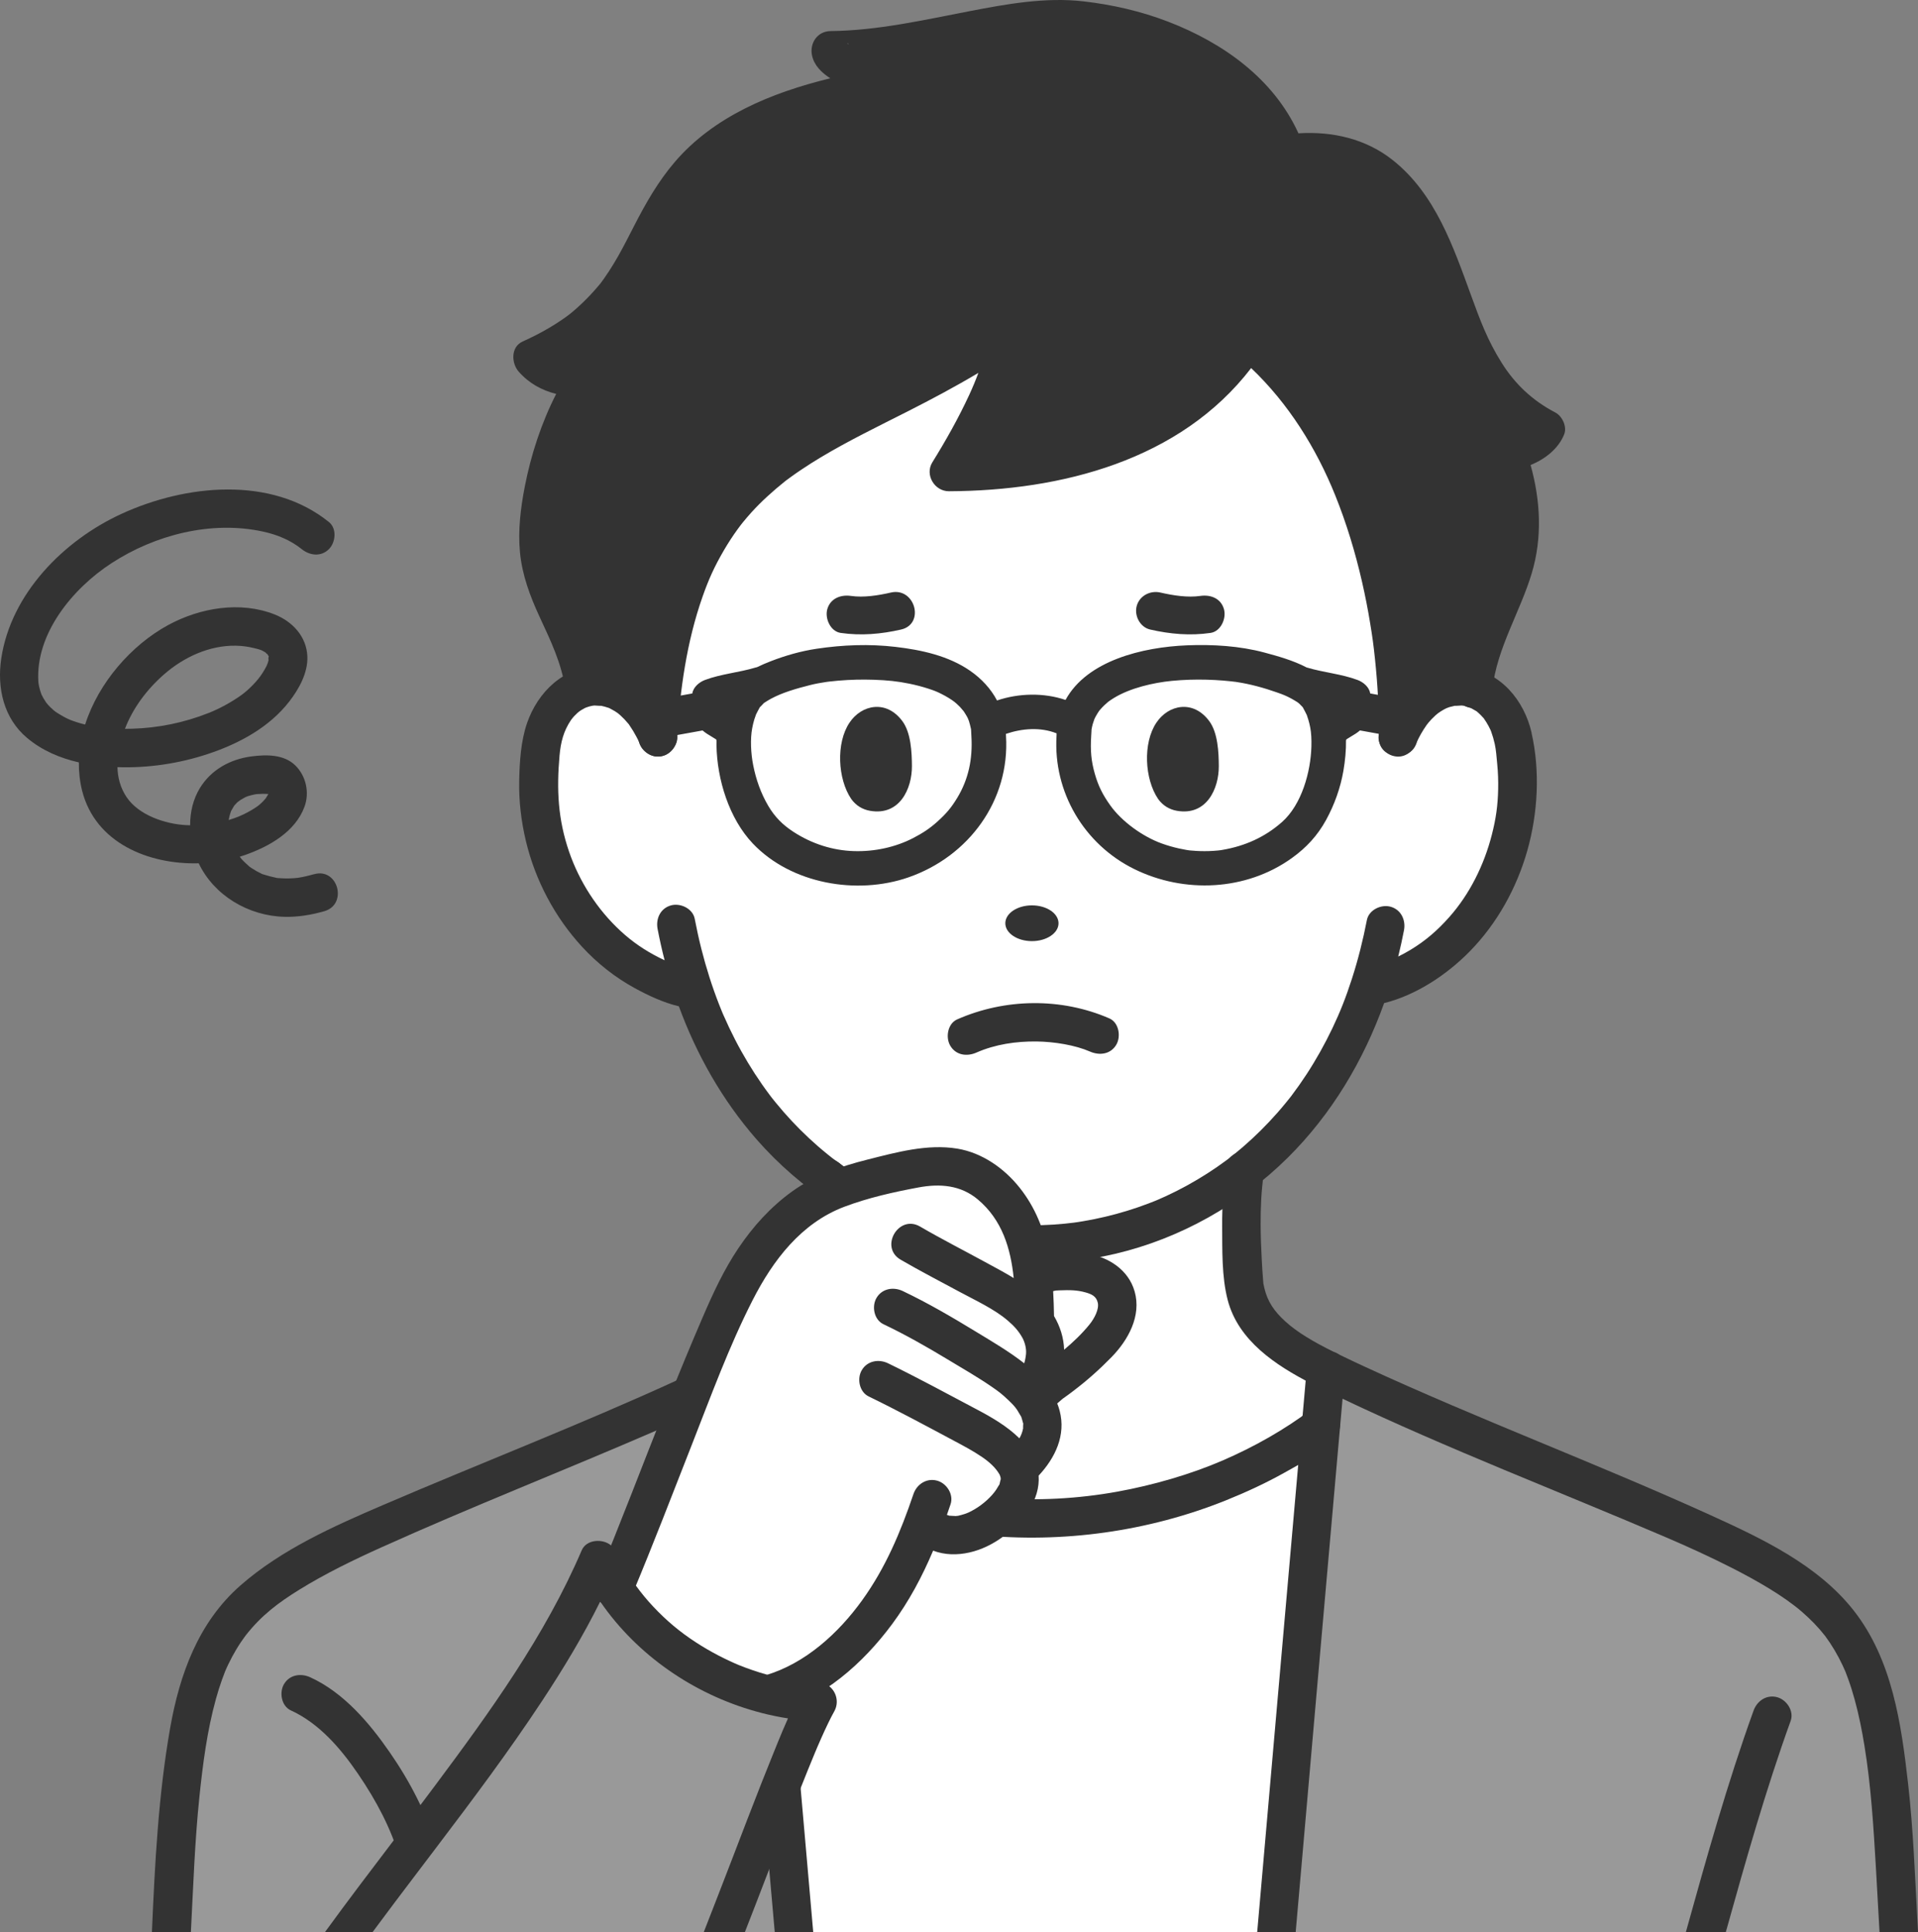 <svg width="139" height="140" viewBox="0 0 139 140" fill="none" xmlns="http://www.w3.org/2000/svg">
<rect x="0" y="0" width="139" height="140" fill="#808080" stroke="none"/>
<path d="M106.769 49.889C108.384 50.395 109.709 52.122 109.847 54.918C110.722 61.672 106.886 69.256 100.11 71.282C100.11 71.282 99.554 71.48 99.263 71.499L99.255 71.497C91.063 96.315 58.575 96.456 50.237 71.689H50.235C50.118 71.701 49.349 71.486 49.349 71.486C42.358 69.498 38.225 61.906 39.151 54.917C39.291 52.057 40.676 50.315 42.34 49.855C44.218 49.335 46.458 50.45 47.674 53.435C48.998 31.366 60.507 32.701 73.017 24.018C72.962 26.899 70.518 31.398 68.772 34.209C77.186 34.187 85.794 31.892 90.431 24.607C99.535 31.942 101.421 46.092 101.321 53.435C102.563 50.39 104.867 49.293 106.768 49.889H106.769Z" fill="white"/>
<path d="M109.139 32.694C109.927 34.846 110.4 37.321 110.049 39.521C109.501 42.966 107.12 46.418 106.769 49.89C104.868 49.294 102.564 50.392 101.322 53.436C101.423 46.094 99.536 31.943 90.432 24.608C85.795 31.893 77.187 34.189 68.773 34.21C70.519 31.399 72.964 26.901 73.018 24.019C60.508 32.702 48.999 31.368 47.675 53.436C46.459 50.451 44.221 49.336 42.341 49.856C41.992 46.39 39.839 43.928 39.221 40.997C38.367 36.954 40.455 30.594 42.599 27.368C40.63 27.47 39.314 26.816 38.575 25.951C51.359 20.205 42.522 9.814 64.727 6.178C63.558 5.602 60.343 4.735 60.187 3.643C66.706 3.605 73.162 0.858 78.515 1.488C83.868 2.117 91.112 4.948 93.197 11.139C95.419 10.769 97.959 11.234 99.236 12.074C106.168 16.642 104.117 27.044 112.014 31.096C111.908 31.403 110.861 32.606 109.137 32.694H109.139Z" fill="#333333"/>
<path d="M96.093 99.236C95.973 100.583 95.853 101.921 95.735 103.254C95.546 103.482 95.24 103.703 95.24 103.703C86.109 110.267 70.004 113.476 55.493 104.549C55.493 104.549 54.587 104.06 54.364 103.842C54.229 102.316 54.091 100.782 53.954 99.239C54.08 99.177 54.202 99.117 54.32 99.057C57.718 97.318 59.716 95.592 59.904 92.734C60.11 89.977 60.171 87.273 59.896 85.335C68.931 91.989 81.377 91.796 90.227 84.791L90.15 85.335C89.876 87.273 89.935 89.977 90.142 92.734C90.33 95.592 92.328 97.318 95.726 99.057C95.845 99.117 95.968 99.177 96.091 99.237L96.093 99.236Z" fill="white"/>
<path d="M137.605 140H92.507C93.534 128.292 94.519 116.967 95.559 105.236C95.617 104.576 95.675 103.915 95.735 103.253C95.775 102.794 95.816 102.335 95.857 101.876C95.891 101.49 95.925 101.104 95.96 100.717C95.97 100.608 95.98 100.498 95.989 100.389C96.023 100.006 96.058 99.622 96.093 99.237C96.36 99.368 96.643 99.504 96.938 99.645C97.098 99.721 97.263 99.798 97.43 99.877C105.098 103.479 120.216 109.583 123.448 111.082C133.88 115.913 135.876 118.514 137.092 131.241C137.275 134.125 137.446 137.048 137.605 140Z" fill="#999999"/>
<path d="M56.883 132.495C57.101 134.984 57.319 137.484 57.54 140H12.441C12.6 137.048 12.771 134.125 12.954 131.241C14.171 118.514 16.166 115.913 26.598 111.082C29.296 109.831 40.27 105.372 48.285 101.838C48.911 101.563 49.517 101.292 50.101 101.03C50.725 100.749 51.322 100.479 51.886 100.218C52.135 100.102 52.38 99.988 52.617 99.877C52.784 99.798 52.949 99.721 53.109 99.645C53.404 99.504 53.686 99.368 53.954 99.237C53.988 99.622 54.022 100.006 54.057 100.389C54.067 100.497 54.075 100.604 54.086 100.712C54.136 101.276 54.186 101.84 54.237 102.402C54.279 102.883 54.322 103.363 54.364 103.841C54.417 104.447 54.472 105.052 54.525 105.655C54.991 110.914 55.447 116.092 55.9 121.262C55.905 121.322 55.91 121.382 55.916 121.441C55.953 121.857 55.989 122.272 56.025 122.687L56.044 122.905C56.079 123.303 56.114 123.699 56.148 124.097C56.156 124.182 56.164 124.268 56.171 124.354C56.228 125.009 56.286 125.664 56.343 126.319C56.431 127.338 56.521 128.358 56.611 129.378C56.701 130.417 56.792 131.455 56.883 132.495Z" fill="#999999"/>
<path d="M95.735 103.253C95.675 103.915 95.617 104.576 95.559 105.236C94.519 116.967 93.534 128.292 92.507 140H57.54C57.319 137.484 57.101 134.984 56.883 132.496C56.792 131.455 56.701 130.417 56.611 129.378C56.521 128.358 56.431 127.338 56.343 126.319C56.286 125.664 56.228 125.009 56.171 124.354C56.163 124.268 56.156 124.183 56.148 124.097C56.114 123.699 56.079 123.303 56.043 122.905L56.025 122.687C55.989 122.272 55.953 121.857 55.916 121.441C55.91 121.382 55.905 121.322 55.9 121.262C55.447 116.092 54.991 110.914 54.525 105.655C54.472 105.052 54.417 104.447 54.364 103.841C54.587 104.059 55.493 104.548 55.493 104.548C55.609 104.62 55.724 104.69 55.841 104.76C59.167 106.759 62.574 108.126 65.957 108.965C66.16 109.015 66.364 109.065 66.566 109.111C67.003 109.211 67.438 109.303 67.873 109.386C68.151 109.44 68.429 109.489 68.707 109.535C69.104 109.602 69.502 109.662 69.898 109.714C70.676 109.818 71.451 109.895 72.221 109.947C72.85 109.991 73.477 110.016 74.099 110.027C81.862 110.155 89.029 107.81 94.24 104.39C94.582 104.165 94.915 103.935 95.24 103.702C95.24 103.702 95.547 103.482 95.735 103.253Z" fill="white"/>
<path d="M58.552 85.703C58.72 86.941 58.706 88.485 58.666 89.832C58.625 91.221 58.669 92.639 58.288 93.793C58.278 93.822 58.157 94.145 58.21 94.019C58.264 93.892 58.121 94.203 58.106 94.231C57.988 94.46 57.854 94.677 57.707 94.888C57.583 95.065 57.549 95.099 57.331 95.331C57.158 95.515 56.975 95.69 56.785 95.858C55.915 96.627 54.727 97.284 53.617 97.856C52.023 98.678 53.431 101.077 55.025 100.256C57.48 98.991 59.959 97.374 60.932 94.664C61.46 93.198 61.404 91.48 61.453 89.944C61.506 88.275 61.466 86.619 61.242 84.963C61.141 84.219 60.182 83.813 59.526 83.993C58.72 84.214 58.452 84.956 58.552 85.703Z" fill="#333333"/>
<path d="M52.56 99.236C52.516 98.741 52.699 98.384 52.991 98.164C52.992 98.164 52.994 98.163 52.995 98.162C53.111 98.075 53.247 98.01 53.391 97.967C53.414 97.96 53.439 97.953 53.463 97.947C54.063 97.802 54.803 98.025 55.153 98.614C55.257 98.789 55.326 98.996 55.348 99.236C55.37 99.483 55.392 99.731 55.414 99.977C55.416 100.001 55.419 100.024 55.421 100.049C55.511 101.052 55.599 102.055 55.689 103.058C55.74 103.625 55.79 104.193 55.84 104.76C55.853 104.898 55.865 105.034 55.877 105.172C55.914 105.601 55.953 106.031 55.991 106.46C56.41 111.203 56.827 115.945 57.243 120.687C57.275 121.041 57.305 121.395 57.337 121.751C57.349 121.889 57.361 122.026 57.373 122.165C57.402 122.5 57.431 122.835 57.46 123.171L57.5 123.624C57.502 123.637 57.503 123.651 57.504 123.665C57.531 123.972 57.559 124.279 57.585 124.587C57.642 125.239 57.699 125.892 57.756 126.544C57.845 127.555 57.933 128.565 58.022 129.576C58.326 133.05 58.629 136.525 58.935 140H56.146C56.013 138.482 55.879 136.964 55.746 135.446C55.655 134.398 55.563 133.35 55.471 132.303C55.38 131.26 55.289 130.219 55.198 129.175C55.048 127.453 54.896 125.73 54.746 124.007C54.729 123.818 54.712 123.629 54.695 123.439C54.668 123.131 54.641 122.822 54.614 122.513C54.606 122.417 54.598 122.321 54.589 122.225C54.554 121.818 54.518 121.414 54.481 121.007C53.995 115.443 53.505 109.878 53.012 104.314C52.989 104.061 52.967 103.809 52.944 103.556L52.748 101.344C52.704 100.855 52.66 100.366 52.617 99.877C52.597 99.663 52.579 99.45 52.56 99.236Z" fill="#333333"/>
<path d="M129.772 124.699C127.96 129.72 126.509 134.858 125.074 140H122.179C123.68 134.612 125.183 129.223 127.083 123.959C127.339 123.251 128.025 122.777 128.799 122.988C129.485 123.177 130.027 123.992 129.772 124.699Z" fill="#333333"/>
<path d="M96.43 97.856C95.266 97.257 94.052 96.582 93.146 95.754C92.335 95.012 91.855 94.316 91.624 93.314C91.539 92.947 91.562 93.059 91.536 92.733C91.497 92.264 91.469 91.793 91.444 91.323C91.395 90.459 91.364 89.593 91.36 88.727C91.354 87.51 91.411 86.282 91.572 85.159C91.678 84.417 91.389 83.667 90.598 83.449C89.945 83.27 88.989 83.671 88.883 84.419C88.673 85.89 88.56 87.348 88.572 88.835C88.585 90.576 88.531 92.494 88.97 94.193C89.736 97.156 92.456 98.934 95.023 100.256C96.615 101.077 98.028 98.679 96.431 97.856H96.43Z" fill="#333333"/>
<path d="M91.111 140C92.102 128.721 93.084 117.44 94.082 106.159C94.135 105.57 94.187 104.98 94.239 104.39C94.292 103.795 94.345 103.199 94.398 102.605C94.398 102.601 94.398 102.596 94.4 102.593C94.475 101.744 94.55 100.897 94.625 100.048C94.627 100.024 94.63 100.001 94.632 99.977C94.654 99.731 94.676 99.483 94.698 99.236C94.719 98.996 94.789 98.789 94.893 98.614C95.243 98.023 95.985 97.8 96.588 97.949C96.613 97.955 96.639 97.962 96.663 97.97C96.799 98.011 96.925 98.071 97.037 98.152C97.338 98.37 97.531 98.731 97.486 99.236C97.467 99.45 97.449 99.663 97.429 99.877C97.385 100.371 97.341 100.865 97.297 101.36C97.192 102.541 97.086 103.723 96.982 104.904C95.945 116.602 94.927 128.302 93.901 140H91.111Z" fill="#333333"/>
<path d="M53.116 104.489C53.804 105.4 55.152 105.988 56.129 106.535C57.73 107.433 59.398 108.208 61.108 108.877C64.277 110.118 67.603 110.885 70.987 111.231C77.002 111.846 83.236 110.976 88.844 108.722C90.307 108.133 91.739 107.472 93.115 106.7C94.328 106.018 95.771 105.268 96.721 104.235C97.229 103.682 97.27 102.817 96.721 102.27C96.205 101.756 95.26 101.714 94.749 102.27C94.63 102.399 94.507 102.51 94.374 102.626C94.739 102.305 94.373 102.618 94.296 102.674C94.051 102.846 93.802 103.014 93.551 103.18C93.037 103.517 92.513 103.84 91.98 104.146C90.889 104.772 89.763 105.333 88.609 105.832C86.28 106.839 83.568 107.622 80.973 108.092C75.225 109.134 69.174 108.691 63.601 106.832C61.911 106.269 60.274 105.574 58.692 104.757C57.84 104.317 57.024 103.827 56.195 103.347C56.047 103.261 55.895 103.181 55.747 103.094C55.642 103.033 55.538 102.967 55.433 102.904C55.091 102.699 55.381 102.898 55.523 103.086C55.071 102.487 54.319 102.177 53.616 102.587C53.024 102.932 52.66 103.885 53.115 104.488L53.116 104.489Z" fill="#333333"/>
<path d="M110.999 53.107C110.458 50.742 108.744 48.663 106.23 48.376C103.197 48.029 101.034 50.54 99.978 53.064C99.688 53.758 100.291 54.593 100.951 54.774C101.754 54.994 102.376 54.498 102.667 53.803C102.824 53.429 103.116 52.92 103.397 52.527C103.418 52.501 103.499 52.393 103.52 52.369C103.594 52.283 103.669 52.198 103.746 52.116C103.837 52.022 103.931 51.93 104.028 51.842C104.057 51.815 104.188 51.71 104.215 51.685C104.35 51.588 104.491 51.497 104.638 51.416C104.698 51.384 104.759 51.352 104.821 51.322C104.834 51.32 104.992 51.253 105.031 51.242C105.175 51.204 105.319 51.167 105.465 51.136C105.348 51.17 105.81 51.124 105.919 51.124C105.955 51.124 106.016 51.135 106.065 51.143C106.039 51.137 106.006 51.13 105.962 51.119C106.03 51.135 106.099 51.141 106.166 51.161C106.249 51.187 106.554 51.294 106.529 51.271C106.686 51.352 106.831 51.448 106.988 51.53C106.996 51.535 107.007 51.541 107.018 51.549C107.117 51.633 107.214 51.72 107.305 51.812C107.36 51.867 107.411 51.924 107.464 51.981C107.487 52.006 107.504 52.023 107.518 52.036C107.525 52.047 107.533 52.058 107.543 52.073C107.664 52.244 107.775 52.421 107.874 52.606C107.924 52.699 107.971 52.793 108.016 52.889C108.028 52.919 108.057 52.989 108.064 53.007C108.172 53.304 108.26 53.608 108.328 53.917C108.425 54.363 108.454 54.828 108.508 55.393C108.565 55.983 108.586 56.576 108.574 57.168C108.548 58.377 108.417 59.312 108.113 60.499C107.552 62.687 106.51 64.788 105.035 66.452C104.179 67.419 103.304 68.174 102.245 68.815C101.964 68.985 101.64 69.163 101.331 69.316C101.486 68.685 101.626 68.051 101.748 67.414C101.891 66.678 101.541 65.914 100.774 65.704C100.092 65.516 99.203 65.933 99.059 66.674C98.782 68.105 98.428 69.521 97.981 70.908C97.536 72.29 97.118 73.34 96.564 74.503C96.009 75.664 95.38 76.791 94.674 77.869C94.334 78.388 93.977 78.896 93.602 79.392C93.569 79.435 93.537 79.479 93.503 79.521C93.496 79.528 93.492 79.534 93.483 79.545C93.395 79.656 93.306 79.767 93.216 79.877C93.013 80.128 92.804 80.373 92.592 80.616C91.811 81.504 90.971 82.339 90.076 83.113C89.871 83.289 89.663 83.463 89.453 83.634C89.348 83.719 89.242 83.802 89.136 83.885C89.132 83.888 89.13 83.89 89.127 83.892C89.057 83.946 88.987 83.999 88.915 84.052C88.457 84.393 87.988 84.718 87.506 85.026C86.559 85.634 85.571 86.178 84.55 86.653C84.347 86.747 84.143 86.838 83.938 86.927C83.913 86.937 83.772 86.998 83.709 87.023C83.555 87.086 83.399 87.146 83.243 87.205C82.726 87.402 82.203 87.582 81.673 87.744C80.638 88.061 79.583 88.311 78.516 88.491C78.39 88.513 78.264 88.534 78.137 88.553C78.088 88.56 77.868 88.591 77.83 88.597C77.603 88.624 77.376 88.651 77.148 88.674C76.604 88.727 76.057 88.763 75.51 88.78C74.416 88.815 73.32 88.78 72.231 88.671C72.104 88.659 71.977 88.646 71.851 88.632C71.811 88.627 71.649 88.606 71.575 88.598C71.338 88.564 71.101 88.529 70.865 88.489C70.323 88.397 69.784 88.287 69.251 88.16C68.177 87.904 67.119 87.576 66.088 87.18C65.967 87.134 65.847 87.086 65.727 87.037C65.671 87.016 65.615 86.992 65.56 86.97C65.299 86.857 65.041 86.743 64.784 86.622C64.276 86.383 63.777 86.127 63.286 85.855C62.289 85.303 61.342 84.677 60.427 84.001C60.388 83.974 60.364 83.955 60.348 83.943C60.338 83.935 60.323 83.923 60.297 83.903C60.192 83.82 60.085 83.737 59.981 83.652C59.739 83.457 59.503 83.258 59.269 83.055C58.826 82.669 58.397 82.268 57.981 81.852C57.574 81.444 57.178 81.022 56.799 80.588C56.6 80.36 56.405 80.129 56.213 79.894C56.123 79.784 56.035 79.673 55.946 79.562C55.939 79.552 55.925 79.534 55.91 79.516C55.87 79.464 55.83 79.411 55.79 79.358C55.032 78.351 54.346 77.291 53.732 76.192C53.413 75.621 53.114 75.039 52.834 74.448C52.691 74.146 52.554 73.841 52.419 73.536C52.402 73.498 52.386 73.46 52.369 73.421C52.357 73.391 52.329 73.324 52.322 73.307C52.253 73.139 52.185 72.97 52.118 72.801C51.602 71.483 51.175 70.131 50.828 68.759C50.646 68.036 50.487 67.309 50.347 66.578C50.206 65.84 49.316 65.42 48.631 65.607C47.856 65.82 47.515 66.576 47.657 67.317C47.803 68.079 47.972 68.835 48.165 69.585C48.043 69.529 47.918 69.469 47.787 69.402C46.721 68.865 45.816 68.242 44.979 67.468C43.274 65.894 41.981 63.87 41.241 61.716C40.435 59.367 40.331 57.231 40.551 54.746C40.638 53.782 40.842 52.974 41.381 52.177C41.405 52.142 41.655 51.836 41.454 52.073C41.503 52.014 41.554 51.952 41.609 51.898C41.691 51.818 41.77 51.736 41.854 51.657C41.856 51.654 41.926 51.599 41.976 51.557C42.027 51.522 42.095 51.474 42.097 51.473C42.19 51.419 42.282 51.366 42.376 51.314C42.382 51.31 42.441 51.286 42.492 51.263C42.567 51.24 42.706 51.194 42.727 51.188C42.827 51.161 42.929 51.145 43.031 51.12C42.989 51.13 42.956 51.137 42.931 51.143C42.977 51.135 43.037 51.124 43.072 51.124C43.191 51.124 43.692 51.175 43.507 51.131C43.724 51.176 43.932 51.233 44.143 51.306C44.145 51.308 44.147 51.309 44.149 51.31C44.284 51.387 44.424 51.453 44.558 51.535C44.626 51.577 44.692 51.622 44.758 51.668C44.771 51.678 44.782 51.685 44.792 51.693C44.85 51.742 44.907 51.79 44.964 51.841C45.162 52.02 45.347 52.214 45.517 52.421C45.54 52.45 45.558 52.47 45.573 52.487C45.586 52.509 45.608 52.543 45.644 52.595C45.729 52.719 45.81 52.844 45.888 52.973C46.042 53.228 46.238 53.594 46.325 53.802C46.614 54.495 47.248 54.99 48.04 54.773C48.696 54.593 49.306 53.76 49.014 53.063C48.015 50.674 46.174 48.458 43.386 48.343C40.871 48.239 38.963 50.173 38.194 52.403C37.747 53.701 37.656 55.197 37.627 56.562C37.595 58.03 37.771 59.518 38.113 60.947C38.793 63.791 40.209 66.47 42.196 68.623C43.288 69.807 44.592 70.839 46.011 71.61C46.965 72.129 48.079 72.658 49.198 72.921C50.484 76.429 52.343 79.717 54.822 82.555C58.026 86.22 62.253 88.963 66.909 90.406C71.392 91.796 76.246 91.934 80.812 90.859C85.527 89.75 89.899 87.289 93.33 83.886C96.494 80.75 98.814 76.865 100.309 72.69C102.647 72.108 104.869 70.617 106.505 68.951C108.494 66.926 109.916 64.357 110.687 61.636C111.455 58.925 111.622 55.865 110.992 53.106L110.999 53.107ZM107.041 51.57C107.085 51.603 107.12 51.633 107.041 51.57V51.57ZM44.107 51.283C44.014 51.23 44.055 51.256 44.107 51.283V51.283Z" fill="#333333"/>
<path d="M106.065 51.146C106.131 51.159 106.168 51.169 106.065 51.146V51.146Z" fill="#333333"/>
<path d="M42.936 51.145C42.836 51.166 42.872 51.157 42.936 51.145V51.145Z" fill="#333333"/>
<path d="M112.72 29.894C111.038 29.016 109.785 27.815 108.83 26.294C107.792 24.64 107.265 23.203 106.611 21.407C105.316 17.858 104.023 14.068 100.959 11.621C98.988 10.047 96.559 9.508 94.1 9.66C92.309 5.726 88.674 3.116 84.66 1.572C82.686 0.813 80.618 0.339 78.519 0.098C75.766 -0.219 72.959 0.291 70.262 0.81C66.925 1.451 63.605 2.216 60.191 2.252C59.24 2.261 58.663 3.128 58.846 4.011C58.996 4.736 59.545 5.269 60.171 5.674C55.928 6.709 51.737 8.424 48.898 11.744C47.705 13.139 46.807 14.708 45.973 16.333C45.591 17.077 45.215 17.824 44.803 18.551C44.589 18.928 44.366 19.299 44.129 19.662C44.016 19.835 43.901 20.005 43.782 20.173C43.713 20.271 43.641 20.367 43.572 20.463C43.551 20.491 43.538 20.51 43.526 20.527C43.522 20.532 43.519 20.536 43.514 20.542C42.846 21.349 42.129 22.083 41.315 22.743C41.288 22.761 41.075 22.925 41.033 22.956C40.912 23.043 40.789 23.128 40.665 23.212C40.391 23.398 40.11 23.574 39.825 23.744C39.195 24.117 38.541 24.447 37.874 24.749C37.001 25.144 37.058 26.325 37.592 26.932C38.342 27.785 39.283 28.29 40.308 28.545C39.225 30.659 38.472 32.991 38.028 35.279C37.729 36.827 37.532 38.438 37.682 40.014C37.843 41.695 38.415 43.205 39.119 44.729C39.905 46.428 40.706 48.076 40.969 49.952C41.073 50.696 42.026 51.102 42.684 50.922C43.488 50.702 43.764 49.959 43.658 49.212C43.42 47.517 42.757 45.951 42.037 44.41C41.428 43.108 40.796 41.828 40.526 40.406C40.482 40.175 40.469 40.052 40.447 39.697C40.424 39.342 40.419 38.986 40.427 38.63C40.442 37.914 40.508 37.228 40.621 36.555C40.874 35.041 41.288 33.553 41.814 32.111C42.247 30.928 42.776 29.764 43.433 28.669C44.541 28.526 45.631 28.223 46.593 27.858C47.296 27.591 47.78 26.921 47.566 26.148C47.381 25.476 46.559 24.909 45.85 25.177C44.465 25.703 43.019 26.119 41.535 25.954C42.768 25.194 43.91 24.287 44.885 23.214C46.118 21.857 47.058 20.297 47.897 18.677C48.673 17.178 49.411 15.653 50.411 14.284C50.464 14.21 50.52 14.137 50.576 14.063C50.599 14.034 50.629 13.996 50.663 13.956C50.811 13.777 50.962 13.599 51.117 13.428C51.444 13.066 51.791 12.723 52.155 12.399C52.335 12.24 52.523 12.089 52.708 11.934C52.725 11.919 52.737 11.91 52.745 11.902C52.761 11.892 52.78 11.877 52.806 11.859C52.925 11.773 53.042 11.686 53.162 11.601C53.644 11.264 54.145 10.956 54.659 10.673C54.958 10.508 55.261 10.352 55.569 10.203C55.751 10.115 55.934 10.029 56.119 9.947C56.168 9.925 56.445 9.806 56.47 9.793C57.239 9.474 58.027 9.199 58.822 8.951C60.873 8.312 62.982 7.869 65.101 7.518C65.441 7.461 65.71 7.238 65.887 6.951C65.903 6.927 65.92 6.904 65.934 6.878C66.029 6.717 66.085 6.533 66.106 6.34C66.13 6.158 66.121 5.975 66.075 5.807C66.058 5.748 66.039 5.691 66.016 5.638C65.909 5.357 65.715 5.112 65.434 4.977C65.19 4.861 64.943 4.755 64.693 4.653C66.133 4.444 67.567 4.171 68.993 3.888C71.579 3.376 74.191 2.781 76.842 2.785C78.787 2.787 80.579 3.152 82.591 3.789C84.51 4.397 86.277 5.236 87.982 6.458C89.682 7.676 91.168 9.519 91.855 11.507C92.121 12.28 92.782 12.6 93.57 12.478C94.674 12.307 95.855 12.377 96.938 12.64C97.839 12.857 98.6 13.257 99.215 13.774C99.549 14.053 99.864 14.354 100.16 14.673C100.5 15.04 100.668 15.248 100.88 15.545C101.387 16.255 101.819 17.015 102.199 17.797C102.918 19.274 103.486 20.979 104.12 22.691C104.765 24.431 105.459 26.184 106.459 27.757C107.307 29.092 108.363 30.268 109.609 31.213C109.523 31.237 109.437 31.256 109.35 31.276C109.162 31.242 108.962 31.247 108.757 31.301C108.717 31.299 108.677 31.296 108.637 31.294C108.63 31.288 108.39 31.253 108.36 31.245C107.56 31.061 106.837 30.625 106.173 30.073C105.596 29.592 104.768 29.509 104.201 30.073C103.705 30.567 103.62 31.555 104.201 32.038C105.336 32.982 106.679 33.776 108.115 34.013C108.442 35.061 108.682 36.139 108.75 37.233C108.839 38.686 108.59 40.028 108.126 41.402C107.165 44.253 105.701 46.886 105.371 49.92C105.29 50.667 106.071 51.31 106.766 51.31C107.587 51.31 108.079 50.669 108.16 49.92C108.479 46.987 110.164 44.346 111.004 41.554C111.787 38.951 111.642 36.271 110.924 33.698C111.967 33.274 112.951 32.513 113.361 31.465C113.575 30.923 113.224 30.159 112.721 29.895L112.72 29.894ZM50.547 14.101C50.536 14.114 50.537 14.113 50.547 14.101V14.101ZM61.478 3.175C61.478 3.175 61.478 3.187 61.483 3.205C61.387 3.18 61.41 3.07 61.478 3.175ZM110.787 30.439C110.804 30.403 110.807 30.39 110.787 30.439V30.439Z" fill="#333333"/>
<path d="M55.414 99.977C55.312 100.083 55.182 100.178 55.023 100.256C54.995 100.271 54.966 100.284 54.939 100.297C54.656 100.438 54.371 100.577 54.086 100.712C53.641 100.926 53.195 101.136 52.747 101.344C52.669 101.38 52.589 101.418 52.51 101.454C52.06 101.662 51.609 101.867 51.158 102.072C50.561 102.342 49.963 102.61 49.364 102.874C48.765 103.139 48.165 103.402 47.564 103.662C40.897 106.553 34.132 109.199 27.609 112.142C25.59 113.052 23.578 114.029 21.692 115.196C20.179 116.134 18.964 117.037 17.814 118.498H17.813C17.813 118.498 17.81 118.501 17.81 118.502C17.81 118.501 17.813 118.501 17.813 118.501C17.799 118.52 17.692 118.665 17.669 118.698C17.597 118.8 17.524 118.902 17.454 119.005C17.337 119.179 17.226 119.355 17.118 119.535C16.91 119.883 16.719 120.242 16.543 120.609C16.346 121.023 16.284 121.172 16.09 121.713C15.926 122.169 15.782 122.633 15.652 123.1C15.007 125.425 14.698 127.833 14.449 130.227C14.113 133.468 14.005 136.745 13.834 140H11.01C11.223 135.058 11.475 130.092 12.328 125.235C13.016 121.328 14.375 117.554 17.441 114.874C20.413 112.275 24.156 110.607 27.756 109.062C34.815 106.031 42.011 103.246 49.004 100.048C49.621 99.767 50.236 99.482 50.85 99.192C51.454 98.907 52.056 98.62 52.657 98.327L52.991 98.164C52.991 98.164 52.994 98.163 52.995 98.162C53.127 98.098 53.259 98.032 53.391 97.967C53.467 97.931 53.542 97.893 53.617 97.856C54.4 97.468 55.137 97.841 55.499 98.418C55.806 98.905 55.843 99.537 55.414 99.977Z" fill="#333333"/>
<path d="M120.672 111.372C113.025 108.098 104.968 105.004 97.298 101.36C96.85 101.147 96.404 100.933 95.96 100.717C95.675 100.578 95.392 100.439 95.108 100.297C95.08 100.284 95.051 100.271 95.023 100.256C94.864 100.178 94.735 100.082 94.633 99.977C94.203 99.537 94.241 98.906 94.548 98.419C94.91 97.841 95.648 97.468 96.431 97.856C96.509 97.895 96.586 97.932 96.664 97.969C96.787 98.031 96.912 98.093 97.037 98.152C97.669 98.46 98.306 98.759 98.945 99.054C107.181 102.856 115.687 106.036 123.943 109.785C127.687 111.486 131.754 113.406 134.346 116.713C137.131 120.266 137.789 124.905 138.282 129.258C138.662 132.604 138.782 135.985 138.965 139.347C138.977 139.565 138.989 139.782 139 140H136.211C136.129 138.466 136.042 136.932 135.953 135.399C135.778 132.423 135.601 129.452 135.12 126.507C134.937 125.385 134.715 124.269 134.414 123.173C134.279 122.681 134.129 122.193 133.957 121.713C133.768 121.184 133.719 121.065 133.531 120.668C133.178 119.92 132.756 119.203 132.262 118.538H132.26C132.26 118.538 131.961 118.169 131.9 118.101C131.762 117.942 131.62 117.788 131.475 117.636C131.191 117.343 130.893 117.064 130.585 116.795C129.259 115.648 127.313 114.534 125.533 113.627C123.94 112.816 122.315 112.076 120.672 111.372Z" fill="#333333"/>
<path d="M101.535 42.019C100.585 37.616 99.021 33.241 96.559 29.444C95.338 27.56 93.898 25.813 92.226 24.314C93.155 22.641 93.843 20.834 94.331 18.991C94.789 17.259 92.1 16.521 91.641 18.253C91.156 20.086 90.461 21.807 89.533 23.377C89.466 23.423 89.402 23.475 89.34 23.537C89.151 23.725 89.021 23.991 88.965 24.273C87.995 25.709 86.809 27.001 85.385 28.116C85.355 28.138 85.235 28.231 85.213 28.247C85.114 28.321 85.013 28.394 84.911 28.466C84.75 28.581 84.587 28.694 84.42 28.804C84.007 29.08 83.584 29.34 83.152 29.584C82.384 30.018 81.434 30.474 80.786 30.734C78.993 31.452 77.117 31.955 75.216 32.292C74.111 32.488 73.351 32.582 72.2 32.677C71.885 32.702 71.571 32.724 71.255 32.742C71.817 31.739 72.342 30.716 72.811 29.668C73.61 27.883 74.35 25.995 74.413 24.017C74.444 23.015 73.184 22.215 72.315 22.817C67.961 25.828 63.075 27.828 58.517 30.48C56.468 31.673 54.495 33.063 52.848 34.777C50.962 36.741 49.574 39.061 48.57 41.579C47.075 45.334 46.528 49.427 46.281 53.434C46.235 54.184 46.955 54.824 47.675 54.824C48.468 54.824 49.024 54.185 49.07 53.434C49.283 49.98 49.761 46.52 50.915 43.238C51.351 41.999 51.757 41.083 52.478 39.849C52.782 39.331 53.109 38.827 53.462 38.343C53.536 38.24 53.612 38.14 53.689 38.038C53.717 38.003 53.807 37.888 53.844 37.843C54.035 37.609 54.233 37.378 54.435 37.153C55.182 36.327 56.007 35.588 56.874 34.891C56.879 34.887 56.881 34.885 56.885 34.881C56.934 34.845 56.981 34.809 57.029 34.772C57.132 34.695 57.237 34.619 57.341 34.544C57.58 34.371 57.822 34.202 58.068 34.038C58.532 33.726 59.006 33.427 59.485 33.139C61.526 31.916 63.674 30.881 65.795 29.804C67.527 28.925 69.24 28.014 70.905 27.02C70.706 27.558 70.485 28.089 70.244 28.61C69.463 30.299 68.545 31.925 67.565 33.507C67.008 34.409 67.73 35.603 68.769 35.598C76.919 35.563 85.531 33.361 90.672 26.673C93.385 29.25 95.398 32.495 96.764 35.889C97.582 37.919 98.217 40.019 98.706 42.151C98.934 43.143 99.129 44.142 99.294 45.146C99.464 46.176 99.538 46.716 99.649 47.776C99.847 49.654 99.948 51.543 99.924 53.432C99.903 55.222 102.692 55.222 102.713 53.432C102.761 49.608 102.336 45.755 101.53 42.018L101.535 42.019Z" fill="#333333"/>
<path d="M102.103 50.757C101.17 50.589 100.236 50.419 99.301 50.251C99.231 49.786 98.799 49.428 98.385 49.274C97.222 48.837 95.924 48.735 94.732 48.377C94.718 48.372 94.704 48.371 94.691 48.366C93.726 47.859 92.62 47.551 91.628 47.285C89.83 46.802 87.875 46.688 86.019 46.763C82.8 46.895 78.777 47.867 77.221 50.72C75.642 50.186 73.832 50.226 72.256 50.759C71.808 49.915 71.144 49.187 70.3 48.603C68.727 47.517 66.764 47.094 64.897 46.876C63.001 46.653 61.083 46.728 59.199 47.009C58.061 47.178 56.94 47.496 55.869 47.911C55.529 48.043 55.191 48.185 54.865 48.345C54.824 48.354 54.782 48.364 54.74 48.377C53.548 48.735 52.251 48.837 51.088 49.274C50.679 49.427 50.244 49.788 50.172 50.251C49.238 50.421 48.303 50.589 47.37 50.758C46.628 50.892 46.209 51.79 46.396 52.468C46.611 53.246 47.367 53.573 48.112 53.439C49.047 53.269 49.982 53.101 50.917 52.932C51.114 53.105 51.343 53.243 51.568 53.376C51.682 53.443 51.793 53.512 51.905 53.584C51.833 53.539 51.969 53.747 51.899 53.54C51.907 53.564 51.917 53.587 51.927 53.61C51.924 53.744 51.923 53.879 51.924 54.009C51.968 56.475 52.83 59.31 54.565 61.133C57.349 64.056 62.1 64.872 65.831 63.579C70.206 62.062 73.189 58.014 72.907 53.34C72.907 53.286 72.902 53.234 72.9 53.181C74.078 52.781 75.408 52.676 76.574 53.142C76.571 53.208 76.569 53.273 76.568 53.34C76.323 57.388 78.56 61.187 82.209 62.98C85.831 64.76 90.306 64.559 93.619 62.181C94.673 61.424 95.48 60.555 96.106 59.413C96.71 58.309 97.145 57.092 97.359 55.853C97.482 55.133 97.559 54.372 97.547 53.61C97.556 53.586 97.566 53.563 97.575 53.538C97.504 53.744 97.64 53.538 97.568 53.581C97.68 53.51 97.791 53.441 97.906 53.373C98.13 53.24 98.361 53.104 98.558 52.93C99.493 53.099 100.426 53.267 101.361 53.436C102.101 53.57 102.865 53.234 103.077 52.466C103.263 51.791 102.848 50.891 102.103 50.755V50.757ZM69.362 57.832C68.941 58.528 68.578 58.957 67.923 59.547C67.409 60.01 66.895 60.359 66.172 60.733C64.894 61.391 63.386 61.721 61.887 61.675C60.361 61.63 58.842 61.156 57.482 60.266C56.739 59.782 56.15 59.206 55.669 58.383C55.135 57.471 54.788 56.48 54.584 55.445C54.414 54.587 54.366 53.549 54.511 52.78C54.551 52.566 54.599 52.353 54.662 52.145C54.684 52.073 54.79 51.791 54.787 51.78C54.866 51.612 54.958 51.455 55.043 51.29C55.049 51.278 55.054 51.267 55.059 51.257C55.149 51.178 55.236 51.075 55.319 50.989C55.341 50.967 55.356 50.951 55.368 50.938C55.375 50.935 55.39 50.928 55.414 50.911C55.562 50.816 55.709 50.723 55.864 50.638C56.701 50.184 57.722 49.892 58.735 49.637C59.109 49.543 59.487 49.478 59.868 49.42C59.884 49.417 59.929 49.411 59.96 49.407C60.02 49.399 60.08 49.392 60.14 49.385C60.349 49.361 60.559 49.34 60.77 49.322C61.617 49.251 62.469 49.229 63.318 49.258C64.311 49.292 65.031 49.364 65.909 49.544C66.36 49.637 66.808 49.751 67.246 49.892C67.719 50.046 67.884 50.114 68.22 50.282C68.398 50.371 68.573 50.467 68.743 50.571C68.825 50.621 68.908 50.674 68.988 50.729C69.01 50.743 69.121 50.825 69.176 50.865C69.225 50.909 69.325 50.992 69.319 50.986C69.401 51.062 69.483 51.137 69.561 51.217C69.615 51.272 69.823 51.529 69.823 51.517C69.917 51.652 69.999 51.792 70.082 51.934C70.108 51.98 70.132 52.029 70.156 52.078C70.096 51.953 70.205 52.199 70.22 52.249C70.277 52.435 70.326 52.619 70.365 52.809C70.369 52.828 70.373 52.843 70.375 52.857C70.375 52.867 70.375 52.879 70.377 52.895C70.389 53.042 70.396 53.188 70.398 53.336C70.499 54.998 70.192 56.465 69.365 57.83L69.362 57.832ZM94.138 50.966C94.097 50.937 94.069 50.917 94.051 50.904C94.08 50.925 94.11 50.946 94.138 50.966ZM94.036 50.893C94.011 50.875 94.017 50.879 94.036 50.893V50.893ZM79.663 51.5C79.588 51.604 79.628 51.547 79.663 51.5V51.5ZM95.039 54.089C94.99 55.926 94.338 58.303 92.911 59.566C91.681 60.654 90.247 61.304 88.582 61.588C88.569 61.591 88.486 61.603 88.458 61.609C88.39 61.617 88.321 61.625 88.253 61.632C88.033 61.654 87.811 61.667 87.59 61.674C87.194 61.686 86.797 61.674 86.402 61.639C86.086 61.611 86.265 61.636 85.954 61.584C85.782 61.555 85.611 61.522 85.44 61.483C85.016 61.389 84.599 61.268 84.19 61.121C82.823 60.628 81.308 59.542 80.469 58.369C79.902 57.576 79.592 56.941 79.347 56.087C79.075 55.139 79.016 54.385 79.08 53.337C79.08 53.266 79.114 52.842 79.101 52.884C79.124 52.744 79.154 52.605 79.192 52.468C79.211 52.399 79.289 52.18 79.314 52.103C79.343 52.047 79.399 51.93 79.397 51.935C79.451 51.84 79.507 51.745 79.564 51.651C79.596 51.598 79.633 51.545 79.671 51.494C79.68 51.482 79.689 51.471 79.695 51.464C79.803 51.337 79.917 51.216 80.037 51.101C80.079 51.061 80.308 50.867 80.306 50.861C80.444 50.757 80.59 50.661 80.737 50.572C81.904 49.859 83.568 49.472 84.921 49.339C85.763 49.257 86.61 49.231 87.456 49.253C87.852 49.264 88.249 49.285 88.643 49.317C88.833 49.333 89.023 49.351 89.214 49.371C89.296 49.38 89.379 49.39 89.461 49.401C89.493 49.404 89.516 49.407 89.535 49.409C89.554 49.411 89.578 49.415 89.609 49.42C90.617 49.571 91.6 49.844 92.559 50.182C92.985 50.332 93.165 50.4 93.561 50.609C93.705 50.685 93.841 50.771 93.98 50.855C94.003 50.868 94.025 50.883 94.047 50.899C94.081 50.925 94.137 50.966 94.156 50.986C94.236 51.068 94.317 51.154 94.4 51.234C94.405 51.239 94.407 51.241 94.412 51.245C94.418 51.257 94.424 51.27 94.433 51.287C94.526 51.467 94.628 51.638 94.71 51.824C94.715 51.84 94.72 51.856 94.726 51.877C94.753 51.967 94.787 52.052 94.813 52.142C94.869 52.327 94.914 52.514 94.952 52.704C95.033 53.117 95.052 53.596 95.039 54.088V54.089Z" fill="#333333"/>
<path d="M65.407 52.271C64.241 50.677 62.427 51.06 61.559 52.377C60.578 53.843 60.706 56.442 61.688 57.894C62.024 58.366 62.495 58.655 63.044 58.753C65.206 59.136 66.099 57.145 66.089 55.505C66.083 54.508 66.016 53.104 65.407 52.271Z" fill="#333333"/>
<path d="M87.648 52.271C86.481 50.677 84.668 51.06 83.799 52.377C82.819 53.843 82.946 56.442 83.928 57.894C84.264 58.366 84.736 58.655 85.285 58.753C87.447 59.136 88.339 57.145 88.329 55.505C88.323 54.508 88.256 53.104 87.648 52.271Z" fill="#333333"/>
<path d="M74.785 68.198C75.85 68.198 76.713 67.618 76.713 66.903C76.713 66.187 75.85 65.607 74.785 65.607C73.72 65.607 72.857 66.187 72.857 66.903C72.857 67.618 73.72 68.198 74.785 68.198Z" fill="#333333"/>
<path d="M21.08 123.943C23.113 124.874 24.669 126.665 25.952 128.548C27.274 130.488 28.337 132.486 28.971 134.657C29.473 136.37 32.165 135.642 31.661 133.918C30.942 131.46 29.713 129.101 28.258 126.999C26.774 124.853 24.913 122.655 22.486 121.544C21.802 121.231 20.985 121.351 20.579 122.043C20.227 122.642 20.391 123.63 21.08 123.944V123.943Z" fill="#333333"/>
<path d="M60.926 45.864C62.402 46.077 63.853 45.951 65.304 45.619C67.053 45.217 66.313 42.537 64.564 42.938C63.641 43.149 62.597 43.317 61.667 43.183C60.923 43.076 60.169 43.367 59.952 44.154C59.772 44.806 60.176 45.755 60.925 45.864H60.926Z" fill="#333333"/>
<path d="M86.992 43.183C86.062 43.317 85.018 43.149 84.095 42.938C83.362 42.77 82.586 43.163 82.38 43.908C82.187 44.609 82.616 45.449 83.353 45.619C84.804 45.951 86.256 46.078 87.731 45.864C88.477 45.756 88.887 44.812 88.705 44.154C88.485 43.356 87.737 43.076 86.989 43.183H86.992Z" fill="#333333"/>
<path d="M80.403 73.8C76.916 72.281 72.837 72.338 69.365 73.871C68.676 74.175 68.515 75.176 68.864 75.772C69.279 76.479 70.08 76.576 70.771 76.271C72.122 75.675 73.637 75.454 75.104 75.47C76.403 75.483 77.926 75.734 78.994 76.201C79.684 76.502 80.49 76.403 80.901 75.702C81.247 75.113 81.094 74.103 80.401 73.8H80.403Z" fill="#333333"/>
<path d="M22.758 63.346C22.372 63.456 21.982 63.549 21.585 63.612C21.578 63.612 21.571 63.613 21.561 63.614C21.475 63.623 21.39 63.631 21.304 63.637C21.117 63.65 20.931 63.658 20.744 63.656C20.564 63.656 20.387 63.643 20.208 63.632C20.155 63.629 20.122 63.627 20.101 63.627C20.082 63.623 20.054 63.617 20.013 63.607C19.71 63.543 19.417 63.47 19.123 63.375C19.061 63.354 19.023 63.343 18.999 63.337C18.984 63.329 18.963 63.317 18.929 63.3C18.809 63.239 18.687 63.181 18.571 63.115C18.456 63.05 18.344 62.981 18.234 62.908C18.177 62.87 18.121 62.83 18.065 62.79C18.06 62.785 18.057 62.782 18.051 62.776C17.864 62.605 17.676 62.439 17.506 62.251C17.481 62.223 17.421 62.143 17.375 62.081C17.51 62.04 17.643 61.997 17.774 61.951C19.513 61.338 21.405 60.275 22.07 58.451C22.443 57.432 22.181 56.229 21.401 55.465C20.568 54.65 19.285 54.673 18.203 54.816C16.684 55.018 15.302 55.776 14.489 57.103C13.989 57.921 13.776 58.859 13.779 59.803C13.671 59.801 13.56 59.796 13.448 59.79C11.994 59.708 10.046 59.084 9.16 57.742C8.721 57.077 8.531 56.349 8.511 55.591C10.71 55.669 12.969 55.331 15.051 54.642C17.299 53.898 19.508 52.721 20.976 50.819C21.675 49.913 22.323 48.745 22.275 47.568C22.216 46.125 21.199 45.036 19.901 44.525C17.402 43.54 14.494 44.043 12.191 45.292C9.53 46.738 7.141 49.463 6.17 52.504C6.049 52.474 5.929 52.443 5.81 52.409C5.624 52.356 5.442 52.294 5.26 52.23C5.245 52.224 5.146 52.188 5.094 52.168C5.035 52.141 4.86 52.062 4.824 52.045C4.589 51.929 4.188 51.691 4.042 51.592C4.021 51.575 3.913 51.491 3.895 51.474C3.816 51.404 3.736 51.334 3.661 51.261C3.602 51.201 3.542 51.141 3.486 51.079C3.473 51.065 3.391 50.964 3.351 50.917C3.309 50.85 3.18 50.654 3.151 50.602C3.108 50.528 3.07 50.453 3.032 50.378C3.024 50.364 3.018 50.353 3.013 50.344C2.944 50.164 2.887 49.978 2.844 49.79C2.828 49.721 2.815 49.651 2.801 49.581C2.796 49.539 2.783 49.445 2.779 49.399C2.564 45.933 5.247 42.651 8.088 40.806C11.254 38.749 15.319 37.706 19.068 38.522C20.084 38.743 21.051 39.137 21.866 39.793C22.451 40.264 23.266 40.364 23.837 39.793C24.326 39.306 24.427 38.302 23.837 37.828C19.649 34.455 13.424 35.113 8.805 37.236C4.613 39.162 0.802 43.009 0.092 47.708C-0.228 49.834 0.257 52.049 1.972 53.482C3.061 54.392 4.355 54.937 5.715 55.247C5.708 55.937 5.782 56.628 5.955 57.312C6.913 61.076 10.749 62.656 14.4 62.558C15.512 64.888 18.002 66.376 20.626 66.437C21.594 66.46 22.575 66.296 23.503 66.03C25.224 65.537 24.492 62.854 22.762 63.349L22.758 63.346ZM19.477 47.56C19.46 47.516 19.462 47.491 19.477 47.56V47.56ZM11.899 48.859C13.329 47.612 15.175 46.762 17.076 46.79C17.533 46.797 17.97 46.854 18.413 46.964C18.601 47.011 18.815 47.058 18.991 47.138C19.097 47.186 19.188 47.253 19.288 47.312C19.193 47.256 19.394 47.441 19.372 47.391C19.411 47.449 19.446 47.509 19.479 47.569C19.484 47.591 19.489 47.62 19.495 47.659C19.45 47.381 19.428 48.012 19.484 47.76C19.392 48.171 19.279 48.361 19.018 48.779C18.683 49.318 18.019 49.993 17.477 50.38C16.758 50.892 15.909 51.354 15.132 51.661C13.326 52.376 11.47 52.748 9.589 52.806C9.411 52.812 9.233 52.814 9.055 52.814C9.626 51.322 10.637 49.959 11.899 48.858V48.859ZM18.723 58.382C18.544 58.532 18.674 58.418 18.723 58.382V58.382ZM19.565 57.531C19.602 57.56 19.807 57.514 19.565 57.531V57.531ZM19.466 57.433C19.466 57.433 19.457 57.425 19.453 57.42C19.459 57.362 19.474 57.362 19.466 57.433ZM19.389 57.356C19.389 57.356 19.381 57.347 19.382 57.349C19.385 57.351 19.387 57.353 19.389 57.356ZM16.732 58.817C16.738 58.798 16.742 58.781 16.746 58.767C16.756 58.753 16.767 58.736 16.78 58.712C16.833 58.621 16.886 58.528 16.939 58.438C16.953 58.413 16.973 58.387 16.993 58.362C16.983 58.373 16.97 58.384 16.957 58.398C17.035 58.324 17.099 58.236 17.177 58.161C17.258 58.081 17.514 57.918 17.384 57.994C17.516 57.914 17.648 57.838 17.784 57.764C17.83 57.745 17.908 57.711 17.974 57.691C18.131 57.641 18.291 57.605 18.451 57.57C18.494 57.56 18.539 57.553 18.584 57.545C18.59 57.545 18.595 57.545 18.601 57.545C18.75 57.543 18.901 57.525 19.05 57.523C19.182 57.52 19.319 57.537 19.451 57.536C19.451 57.536 19.448 57.541 19.445 57.545C19.381 57.643 19.325 57.746 19.263 57.845C19.248 57.855 19.112 58.023 19.063 58.071C18.956 58.179 18.844 58.278 18.729 58.375C18.726 58.376 18.725 58.377 18.724 58.379C18.658 58.427 18.593 58.472 18.525 58.517C18.347 58.637 18.161 58.747 17.972 58.848C17.516 59.095 17.087 59.271 16.571 59.421C16.596 59.322 16.61 59.222 16.636 59.123C16.662 59.019 16.698 58.919 16.73 58.817H16.732ZM17.364 62.084C17.374 62.098 17.386 62.115 17.4 62.136C17.387 62.119 17.375 62.101 17.363 62.084H17.364ZM18.068 62.79C18.161 62.857 18.171 62.883 18.068 62.79V62.79Z" fill="#333333"/>
<path d="M16.993 58.362C17.071 58.27 17.158 58.202 16.993 58.362V58.362Z" fill="#333333"/>
<path d="M76.116 100.299L74.859 101.388C74.784 101.28 74.703 101.175 74.618 101.072C75.435 99.739 75.572 99.005 75.572 99.005C75.968 97.771 75.654 96.679 74.996 95.763L74.987 95.076C75.01 94.313 74.986 93.504 74.906 92.695C75.407 92.291 76.321 92.141 76.321 92.141C77.976 92.024 80.031 92.123 80.753 93.614C81.337 94.82 80.637 96.274 79.697 97.229C78.756 98.185 78.142 98.87 76.116 100.299Z" fill="white"/>
<path d="M74.906 92.695C74.986 93.504 75.011 94.313 74.988 95.076L74.996 95.763C75.654 96.679 75.969 97.771 75.572 99.005C75.572 99.005 75.435 99.739 74.618 101.072C74.703 101.175 74.784 101.28 74.859 101.388C75.756 102.654 75.965 104.194 74.29 105.943C74.29 105.943 74.009 106.194 73.696 106.258C74.02 106.934 74.025 107.688 73.479 108.522C72.439 110.249 69.582 112.108 67.62 110.828L66.912 110.44C65.978 112.978 65.014 114.946 63.19 117.332C61.295 119.812 58.449 122.083 55.618 122.801C51.935 121.857 47.427 119.498 44.512 115.081C47.291 108.441 49.498 102.142 52.562 95.157C53.926 92.048 55.792 88.978 58.666 87.159C60.555 85.964 62.788 85.454 64.97 84.965C66.373 84.649 67.827 84.334 69.236 84.617C71.25 85.02 72.858 86.613 73.792 88.437C74.403 89.631 74.755 91.161 74.906 92.695Z" fill="white"/>
<path d="M59.26 123.301C59.14 123.517 59.013 123.761 58.88 124.031C58.781 124.232 58.679 124.446 58.575 124.674C58.322 125.222 58.049 125.848 57.757 126.544C57.402 127.391 57.019 128.341 56.611 129.378C56.251 130.291 55.871 131.269 55.471 132.303C54.572 134.632 53.575 137.243 52.496 140H25.285C26.525 138.31 27.802 136.621 29.081 134.931C29.754 134.043 30.428 133.155 31.099 132.268C35.565 126.354 39.872 120.459 42.633 114.657C42.777 114.353 42.918 114.048 43.054 113.745C43.159 113.51 43.261 113.277 43.361 113.044C43.449 113.227 43.54 113.409 43.632 113.588C43.66 113.64 43.688 113.693 43.716 113.745C43.87 114.031 44.029 114.309 44.195 114.581C44.298 114.75 44.405 114.917 44.513 115.081C44.771 115.473 45.042 115.848 45.325 116.208C47.913 119.511 51.415 121.488 54.526 122.486C54.555 122.495 54.584 122.504 54.613 122.513C54.954 122.621 55.29 122.716 55.619 122.801C55.762 122.837 55.902 122.872 56.043 122.905C56.534 123.019 57.01 123.107 57.461 123.171C57.553 123.184 57.642 123.195 57.732 123.207C57.924 123.23 58.111 123.249 58.292 123.263C58.343 123.268 58.394 123.271 58.444 123.274C58.73 123.294 59.003 123.304 59.26 123.301Z" fill="#999999"/>
<path d="M82.227 93.579C81.782 92.016 80.335 91.086 78.792 90.845C77.912 90.707 76.919 90.635 75.988 90.791C75.655 89.11 75.04 87.509 73.9 86.073C72.786 84.668 71.184 83.535 69.384 83.236C67.203 82.876 64.963 83.502 62.857 84.031C60.942 84.513 59.019 85.172 57.407 86.336C55.851 87.458 54.581 88.864 53.513 90.449C52.459 92.015 51.672 93.719 50.928 95.446C50.053 97.472 49.213 99.511 48.396 101.558C46.641 105.951 44.977 110.381 43.153 114.747C42.863 115.44 43.465 116.276 44.126 116.457C44.929 116.677 45.551 116.182 45.842 115.486C47.335 111.916 48.721 108.302 50.135 104.7C51.516 101.182 52.83 97.57 54.552 94.199C56.022 91.32 58.064 88.63 61.19 87.447C62.912 86.796 64.763 86.382 66.571 86.046C68.128 85.757 69.627 85.878 70.866 86.919C72.63 88.401 73.242 90.465 73.465 92.614C72.833 92.227 72.174 91.878 71.532 91.528C69.914 90.644 68.27 89.808 66.677 88.881C65.123 87.977 63.718 90.378 65.269 91.281C66.671 92.096 68.11 92.841 69.537 93.61C70.695 94.234 72.055 94.857 73.023 95.686C73.483 96.079 73.804 96.426 74.092 96.936C74.276 97.265 74.392 97.74 74.358 98.1C74.334 98.358 74.288 98.582 74.226 98.791C73.114 97.921 71.897 97.213 70.693 96.479C68.977 95.434 67.243 94.421 65.428 93.556C64.749 93.232 63.922 93.368 63.52 94.055C63.164 94.662 63.338 95.631 64.021 95.956C65.628 96.721 67.174 97.601 68.696 98.521C69.778 99.175 70.887 99.807 71.927 100.528C72.373 100.838 72.617 101.018 73.078 101.46C73.393 101.762 73.543 101.921 73.699 102.149C73.706 102.161 73.715 102.172 73.722 102.184C73.793 102.292 73.866 102.416 73.958 102.578C73.983 102.62 73.997 102.645 74.008 102.66C74.013 102.676 74.019 102.695 74.029 102.723C74.071 102.846 74.1 102.971 74.135 103.095C74.144 103.127 74.151 103.15 74.157 103.165C74.155 103.181 74.151 103.204 74.15 103.239C74.147 103.286 74.138 103.503 74.149 103.486C74.101 103.759 74.01 103.999 73.877 104.227C72.993 103.355 71.888 102.713 70.795 102.136C68.656 101.006 66.538 99.849 64.361 98.791C63.684 98.463 62.853 98.608 62.453 99.291C62.094 99.901 62.274 100.862 62.954 101.192C65.052 102.211 67.096 103.314 69.151 104.412C69.84 104.779 70.529 105.143 71.174 105.584C71.693 105.939 72.147 106.342 72.434 106.841C72.444 106.861 72.452 106.876 72.457 106.886C72.474 106.936 72.493 106.987 72.507 107.039C72.514 107.072 72.519 107.096 72.522 107.115C72.525 107.176 72.525 107.235 72.522 107.295C72.531 107.042 72.469 107.456 72.433 107.573C72.438 107.541 72.238 107.884 72.201 107.94C71.869 108.444 71.257 109.001 70.642 109.362C70.285 109.571 70.061 109.678 69.673 109.78C69.419 109.848 69.43 109.849 69.257 109.858C69.189 109.861 68.801 109.826 68.833 109.841C68.763 109.825 68.693 109.802 68.623 109.774C68.713 109.519 68.802 109.263 68.888 109.006C69.13 108.295 68.611 107.486 67.915 107.295C67.152 107.086 66.441 107.553 66.199 108.266C65.269 111.011 64.187 113.595 62.481 115.964C60.765 118.346 58.362 120.543 55.489 121.393C53.772 121.901 54.504 124.584 56.23 124.074C59.696 123.049 62.535 120.544 64.648 117.697C65.884 116.031 66.831 114.239 67.625 112.366C68.47 112.687 69.375 112.697 70.256 112.499C71.978 112.111 73.539 110.891 74.527 109.462C75.071 108.676 75.33 107.796 75.27 106.93C75.273 106.928 75.275 106.927 75.278 106.924C76.473 105.638 77.261 104.004 76.794 102.229C76.747 102.047 76.688 101.872 76.619 101.699C76.63 101.69 76.642 101.68 76.653 101.67C76.775 101.565 76.894 101.456 77.019 101.354C77.058 101.327 77.115 101.288 77.197 101.229C77.394 101.091 77.585 100.946 77.775 100.801C78.77 100.048 79.679 99.239 80.55 98.347C81.761 97.105 82.734 95.356 82.227 93.576V93.579ZM78.961 95.973C78.416 96.648 77.785 97.244 77.119 97.806C77.091 96.935 76.826 96.111 76.386 95.364C76.376 94.762 76.358 94.16 76.323 93.563C76.336 93.559 76.349 93.556 76.363 93.552C76.416 93.539 76.472 93.528 76.526 93.517C76.616 93.512 76.706 93.507 76.797 93.504C77.522 93.476 78.052 93.48 78.668 93.653C79.111 93.778 79.451 93.928 79.558 94.402C79.663 94.868 79.318 95.531 78.961 95.973Z" fill="#333333"/>
<path d="M60.465 124.002C60.308 124.284 60.161 124.572 60.021 124.862C59.85 125.215 59.686 125.572 59.526 125.931C59.428 126.153 59.332 126.374 59.236 126.595C59.227 126.618 59.208 126.66 59.19 126.704C59.183 126.718 59.177 126.733 59.172 126.747C59.172 126.751 59.169 126.754 59.167 126.758C59.163 126.765 59.161 126.773 59.157 126.78C59.16 126.776 59.161 126.771 59.163 126.768C59.16 126.777 59.156 126.785 59.153 126.793C59.149 126.8 59.147 126.808 59.144 126.814C59.143 126.816 59.142 126.82 59.14 126.822C59.137 126.831 59.133 126.839 59.131 126.844C59.128 126.851 59.127 126.854 59.127 126.854C59.109 126.896 59.091 126.939 59.072 126.982C58.714 127.842 58.366 128.708 58.022 129.575C57.945 129.77 57.868 129.966 57.792 130.16C57.486 130.938 57.183 131.716 56.883 132.495C56.503 133.478 56.125 134.462 55.746 135.446C55.407 136.332 55.066 137.218 54.723 138.104C54.478 138.736 54.232 139.369 53.986 140H51.006C51.717 138.186 52.422 136.363 53.125 134.536C53.812 132.748 54.495 130.957 55.198 129.175C55.426 128.595 55.658 128.017 55.891 127.441C56.041 127.069 56.191 126.694 56.343 126.319C56.589 125.717 56.839 125.116 57.106 124.521C56.793 124.474 56.481 124.418 56.171 124.354C55.997 124.319 55.823 124.28 55.651 124.24C55.347 124.17 55.045 124.092 54.746 124.007C50.25 122.742 46.175 119.936 43.533 116.103C43.521 116.086 43.509 116.069 43.498 116.052C43.497 116.056 43.494 116.059 43.493 116.063C42.255 118.56 40.807 120.952 39.273 123.276C36.877 126.906 34.27 130.385 31.641 133.85C31.192 134.445 30.741 135.038 30.289 135.633C29.188 137.083 28.089 138.536 27.007 140H23.557C25.183 137.763 26.86 135.559 28.534 133.356C29.181 132.505 29.826 131.655 30.469 130.802C30.812 130.348 31.155 129.891 31.496 129.434C35.502 124.065 39.509 118.527 42.157 112.343C42.495 111.55 43.668 111.47 44.285 111.987C44.401 112.085 44.497 112.204 44.565 112.343C44.755 112.734 44.957 113.117 45.173 113.488C45.454 113.978 45.757 114.449 46.086 114.903C46.465 115.428 46.879 115.93 47.327 116.408C48.301 117.444 49.258 118.244 50.4 118.99C50.946 119.347 51.51 119.675 52.088 119.975C52.613 120.248 53.234 120.534 53.578 120.671C53.877 120.791 54.177 120.903 54.482 121.007C54.853 121.137 55.227 121.254 55.606 121.359C55.709 121.387 55.813 121.415 55.916 121.441C56.211 121.519 56.508 121.589 56.806 121.65C56.983 121.688 57.16 121.722 57.337 121.751C57.408 121.764 57.478 121.776 57.548 121.787C57.615 121.798 57.735 121.814 57.78 121.821C57.783 121.822 57.787 121.823 57.792 121.822C57.792 121.822 57.793 121.822 57.794 121.823H57.798C57.862 121.832 57.927 121.839 57.991 121.845C57.997 121.846 58.003 121.846 58.009 121.846C58.425 121.891 58.842 121.911 59.261 121.911C59.588 121.91 59.874 122.019 60.1 122.197C60.617 122.6 60.817 123.365 60.465 124.002Z" fill="#333333"/>
</svg>
